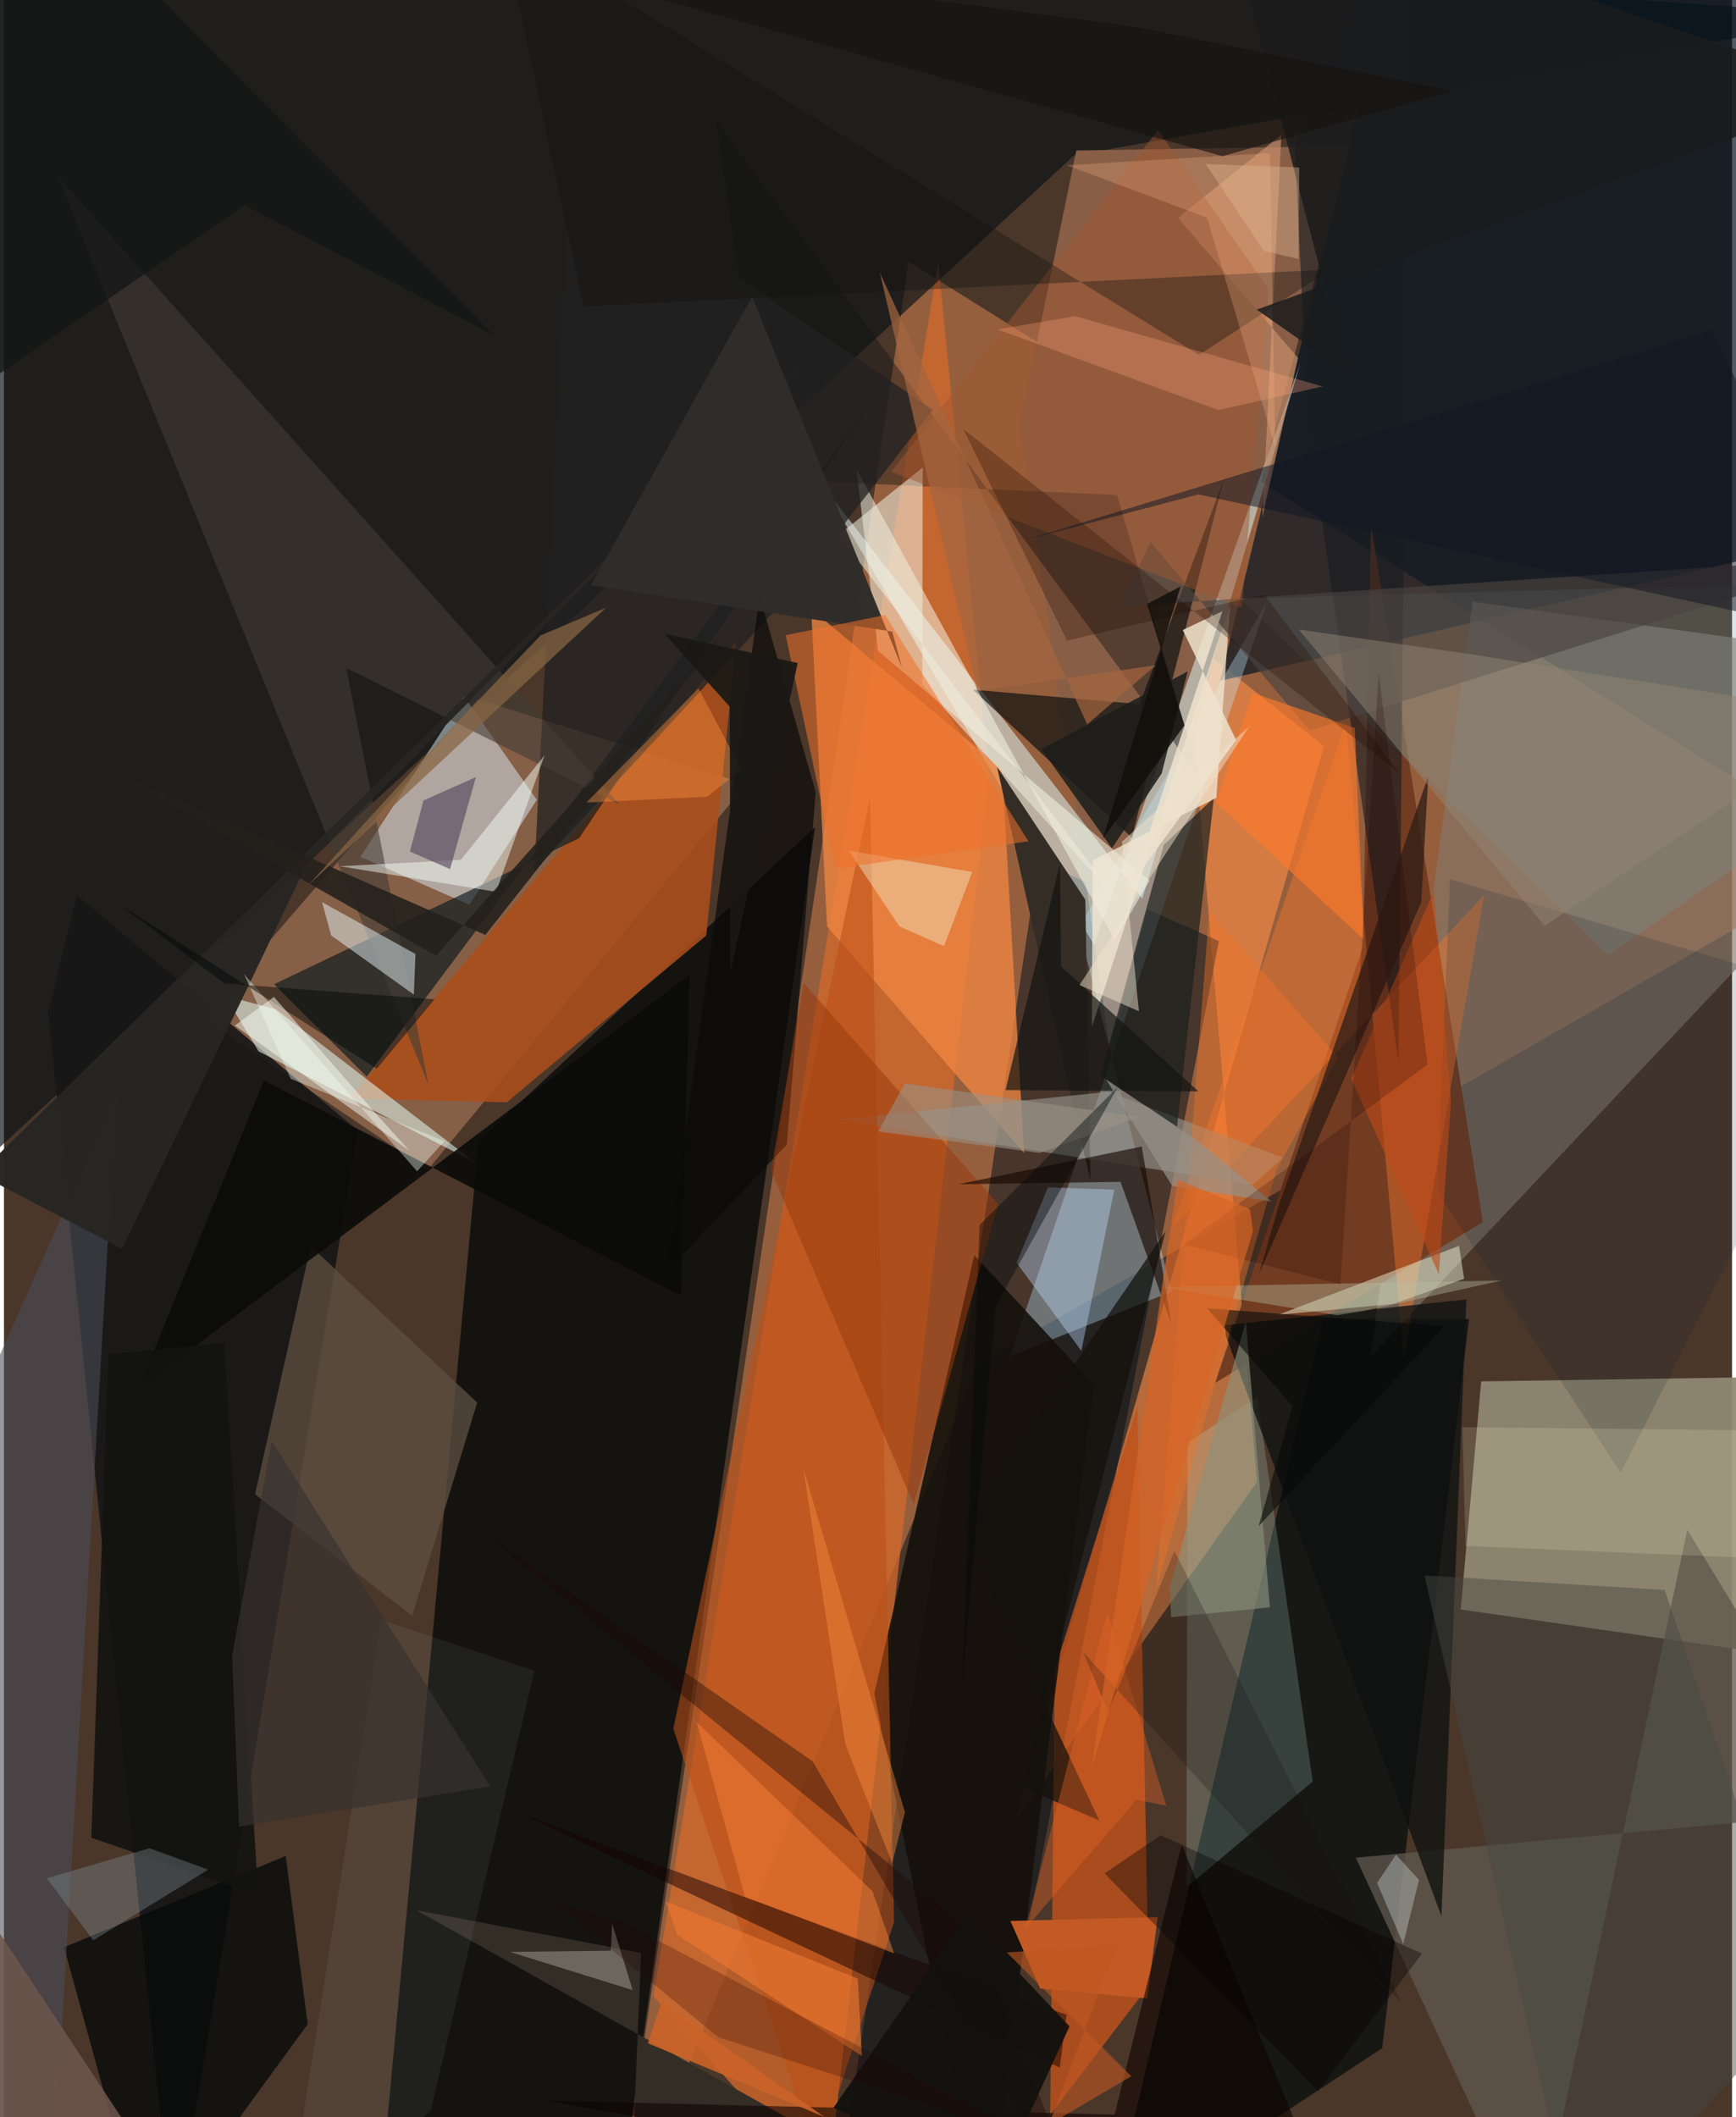 <svg xmlns="http://www.w3.org/2000/svg" width="228" height="278" viewBox="0 0 836 1024"><path fill="#4a372a" d="M0 0h836v1024H0z"/><path fill="#c7794b" fill-opacity=".604" d="M471.192 659.79L898 414.43 437.68 126.56 294.993 1086z"/><path fill="#8f8971" fill-opacity=".937" d="M704.734 778.438l150.54 21.604L898 665.332l-183.363 2.806z"/><path fill="#d2682c" fill-opacity=".776" d="M314.259 965.609l83.974 94.465 78.34-684.679-24.623-248.528z"/><path fill="#080b0b" fill-opacity=".808" d="M392.388 400.073L229.615 551.946 179.843 1086l116.692-10.908z"/><path fill="#fe8e48" fill-opacity=".6" d="M489.444 880.296L638.597 360.89l-67.215-53.347 34.784 409.274z"/><path fill="#0c1317" fill-opacity=".686" d="M898 7.68L-62-62l30.935 643.693 548.8-506.527z"/><path fill="#eaa379" fill-opacity=".376" d="M204.97 565.854L96.261 492.425l133.074-154.19L359.1 379.297z"/><path fill="#051321" fill-opacity=".698" d="M898-26.348l-220.283-15.39-89.384 371.05 272.052-62.874z"/><path fill="#000e19" fill-opacity=".518" d="M402.072 1071.121l74.467-40.817 111.219-575.145-87.412-38.825z"/><path fill="#885f47" fill-opacity=".992" d="M651.184 70.628l-132.418 2.165-27.333 132.968 43.58 301.698z"/><path fill="#161716" fill-opacity=".906" d="M21.392 489.712L81.967 1086l89.257-539.197L35.237 432.914z"/><path fill="#01090b" fill-opacity=".686" d="M638.102 637.866l70.66.135-42.015 352.606-132.524 87.274z"/><path fill="#e0fdfc" fill-opacity=".506" d="M550.677 434.736l76.358-258.61-99.687 280.865L395.84 234.504z"/><path fill="#83786b" fill-opacity=".639" d="M898 316.922v88.042L661.097 656.246l49.398-365.234z"/><path fill="#c0511c" fill-opacity=".8" d="M508.317 807.719l-2.175 215.176 47.738-62.571-5.592-279.975z"/><path fill="#e0f2fe" fill-opacity=".482" d="M222.604 336.9l-50.13 77.513 52.658 23.19 32.623-50.765z"/><path fill="#beecff" fill-opacity=".341" d="M564.965 624.659l-45.043-175.982 91.374-158.033-124.584 365.338z"/><path fill="#f28641" fill-opacity=".753" d="M493.515 557.656l-95.327-109.594-7.681-153.49 92.338 77.394z"/><path fill="#713c22" fill-opacity=".988" d="M715.48 591.135l-54.141-337.437-3.923 204.366-71.514 210.818z"/><path fill="#aa4e1c" fill-opacity=".882" d="M243.248 533.131l96.521-80.701 14.445-142.024-187.15 220.95z"/><path fill="#00080a" fill-opacity=".635" d="M468.834 333.593l76.766 71.48 44.524-173.103-40.754 108.61z"/><path fill="#09161b" fill-opacity=".647" d="M417.902 196.992L175.508 520.735l-44.8-44.701 147.514-70.596z"/><path fill="#14100c" fill-opacity=".898" d="M469.41 607.105l-48.38 211.988L475.104 1086l52.105-416.452z"/><path fill="#e3fdf6" fill-opacity=".549" d="M227.902 562.228l-96.402-74.07-24.65-6.597 16.346 26.946z"/><path fill="#f9fdf0" fill-opacity=".498" d="M554.268 425.88l-16.932 28.807-124.904-227.689 10.424 87.817z"/><path fill="#c1f4ed" fill-opacity=".196" d="M606.323 675.702l-33.71 22.068L572 912.874l61.132-51.217z"/><path fill="#ff7a2b" fill-opacity=".396" d="M677.15 657.099l-27.973-307.442-84.12 244.322L716.024 433.05z"/><path fill="#080b0a" fill-opacity=".804" d="M146.944 979.04l-10.633-81.385L29.05 941.8 68.779 1086z"/><path fill="#121114" fill-opacity=".416" d="M578.513 376l-40.018-136.568-168.974-7.665-25.033-172.985z"/><path fill="#5f584d" fill-opacity=".769" d="M653.97 898.494L740.881 1086l73.475-346.16 82.982 136.313z"/><path fill="#342d26" d="M480.411 370.827l31.674 141.377 13.55 58.817-2.52-135.926z"/><path fill="#96948a" fill-opacity=".639" d="M534.19 528.048l-130.97 13.507L604.2 572.97l14.54-13.044z"/><path fill="#212222" fill-opacity=".757" d="M380.25 287.331L256.598 421.32l17.544-342.234 175.195 119.132z"/><path fill="#1b201d" fill-opacity=".694" d="M567.49 544.928l-36.976-24.802 30.608-111.49 24.18-22.69z"/><path fill="#342e27" fill-opacity=".996" d="M308.24 944.538L302.25 1086h186.962L199.537 923.913z"/><path fill="#bc5118" fill-opacity=".576" d="M430.615 929.586l-37.2 113.96L323.8 836.191l95.185-450.389z"/><path fill="#6d99a1" fill-opacity=".251" d="M885.346 281.669l-287.137 7.903L776.194 461.76l77.552-53.182z"/><path fill="#181d22" fill-opacity=".612" d="M680.555-62l-5.92 575.782-43.953-311.54-6.186-130.746z"/><path fill="#5d4e40" fill-opacity=".78" d="M121.473 722.732l26.899-119.976 80.56 75.617-31.447 103.1z"/><path fill="#edebdd" fill-opacity=".565" d="M444.26 331.078l95.627 105.455-136.109-177.777 40.684-32.622z"/><path fill="#f1e8d4" fill-opacity=".757" d="M526.292 496.738l66.95-204.793-6.718 93.945-59.83 30.314z"/><path fill="#433c36" fill-opacity=".588" d="M205.39 524.756l-39.794-201.685 132.047 65.94L25.948 85.278z"/><path fill="#eff8dc" fill-opacity=".471" d="M706.393 618.505l-34.23 12.131-55.804 5.309 87.573-33.373z"/><path fill="#0f1110" fill-opacity=".773" d="M591.168 646.27l104.24 280.446 12.104-298.257-116.887 12.51z"/><path fill="#e8f9fd" fill-opacity=".486" d="M199.084 461.42l-.789 19.655-39.975-28.605-4.424-16.124z"/><path fill="#0a0a09" fill-opacity=".718" d="M365.589 288.367l27.11 94.705-13.96 170.502-58.405 61.645z"/><path fill="#4b4c5b" fill-opacity=".569" d="M24.05 1049.45l30.4-520.58-100.23 224.66L-62 1080.449z"/><path fill="#993a0e" fill-opacity=".537" d="M386.866 475.347l94.088 106.975-40.823 145.31-69.019-161.299z"/><path fill="#180900" fill-opacity=".639" d="M564.788 640.25l-14.346-85.71-88.828 18.248 78.547-1.174z"/><path fill="#c58e6a" fill-opacity=".698" d="M617.991 65.201l-9.205 184.925 17.222-77.015-58.094-67.813z"/><path fill="#bed9fe" fill-opacity=".4" d="M489.88 610.742l31.316 42.601 15.964-77.948-32.092-1.107z"/><path fill="#160300" fill-opacity=".506" d="M514.01 974.475l-3.246 25.558L246.79 875.747l110.244 41.355z"/><path fill="#4b4440" fill-opacity=".659" d="M631.56 353.311l-76.847-91.251-14.809 31.243L898 269.58z"/><path fill="#f4fff7" fill-opacity=".475" d="M162.537 418.969l58.505-3.07 40.479-50.579-23.471 66.02z"/><path fill="#0b0b09" fill-opacity=".894" d="M125.738 522.609l201.779 104.05 4.176-155.177L65.146 671.593z"/><path fill="#c35a25" d="M486.9 929.098l14.394 32.645 51.794 4.836 5.032-39.336z"/><path fill="#121210" fill-opacity=".898" d="M42.258 888.825l8.346-233.755 55.864-5.564 16.523 267.146z"/><path fill="#072435" fill-opacity=".161" d="M782.12 712.326L898 483.846l-198.455-58.602-6.308 150.827z"/><path fill="#54445c" fill-opacity=".612" d="M215.823 420.353l12.495-44.5-25.36 11.297-6.58 24.712z"/><path fill="#282623" fill-opacity=".984" d="M146.22 418.577l254.724-256.03-413.162 405.23 69.343 36.26z"/><path fill="#efd3a9" fill-opacity=".561" d="M408.718 411.43l24.49 36.66 21.56 9.551 13.669-35.87z"/><path fill="#818f97" fill-opacity=".376" d="M20.696 908.427l49.693-14.495 28.416 10.332L43.22 938.46z"/><path fill="#f17228" fill-opacity=".42" d="M645.397 511.437l-62.298-70.816-25.694 328.145 58.166-202.949z"/><path fill="#1c1d1b" fill-opacity=".867" d="M501.877 362.362l34.137 47.89 24.03-36.124 12.623-49.399z"/><path fill="#fd7a2b" fill-opacity=".631" d="M657.837 454.374l-4.363-102.283-49.452-17.005-17.684 52.976z"/><path fill="#8b917d" fill-opacity=".62" d="M600.782 639.282l11.648 138.125-47.76 4.746-.696-14.66z"/><path fill="#a05631" fill-opacity=".478" d="M611.874 140.06l-13.057 153.945-169.639-65.82L558.324 62.88z"/><path fill="#131411" fill-opacity=".678" d="M511.368 467.466l-.47-50.051-26.36 109.809 93.314.636z"/><path fill="#2e1d15" fill-opacity=".749" d="M689.045 375.369l-3.385 60.928-78.547 180.117 9.241-32.26z"/><path fill="#2f2c29" fill-opacity=".98" d="M434.425 322.979l-4.701-17.526-145.756-22.391 77.968-139.64z"/><path fill="#ebedd8" fill-opacity=".306" d="M293.545 943.486l-48.827.586 59.444 18.472-9.93-32.186z"/><path fill="#f1fff5" fill-opacity=".384" d="M199.881 566.539l13.191-14.588-74.36-30.186-22.58-50.635z"/><path fill="#11110f" fill-opacity=".361" d="M641.739 130.317l-361.48 17.937-39.192-184.217L578.11 171.664z"/><path fill="#fefdce" fill-opacity=".157" d="M707.077 747.718l179.098 7.535L898 692.347l-192.425-2.051z"/><path fill="#24211c" fill-opacity=".898" d="M49.868 371.673l183.033 80.504 117.907-149.332-141.74 159.404z"/><path fill="#ff913e" fill-opacity=".404" d="M336.014 332.93l-54.286 55.25 58.574-2.848 16.46-13.12z"/><path fill="#14110c" fill-opacity=".725" d="M463.607 738.82l98.31-143.233-68.822 269.098 36.788 15.815z"/><path fill="#0e0400" fill-opacity=".592" d="M537.286 1022.741l32.497-130.47L649.07 1086l-386.762-70.011z"/><path fill="#464a44" fill-opacity=".455" d="M870.683 967.86L761.476 1086l-74.278-324.018 116.218 7.034z"/><path fill="#918675" fill-opacity=".475" d="M711.356 316.694l-84.953-12.22 118.923 143.283L898 346.355z"/><path fill="#f1e5ce" fill-opacity=".478" d="M549.078 489.12l-8.25-81.987 61.593-55.783-82.119 125.09z"/><path fill="#fa8338" fill-opacity=".467" d="M420.22 914.793l10.409 30.008-72.156-27.453-23.365-84.423z"/><path fill="#ef712b" fill-opacity=".549" d="M402.212 420.138l-24.026-112.921 48.106-9.731 69.337 109.412z"/><path fill="#1e0806" fill-opacity=".396" d="M470.707 936.18L225.853 736.54l165.31 115.342L529.258 1086z"/><path fill="#e0f2ee" fill-opacity=".059" d="M256.614 808.093l-73.94-24.495L134.928 1086l71.495-65.008z"/><path fill="#ff9040" fill-opacity=".412" d="M386.751 710.364l49.112 166.175-6.16 24.621-22.63-57.404z"/><path fill="#ffa27b" fill-opacity=".302" d="M637.934 186.896l-119.75-33.99-37.544 6.41 106.891 39.036z"/><path fill="#b8c0a4" fill-opacity=".392" d="M657.567 634.098l-12.652 2.016-85.265-13.681 165.005-3.108z"/><path fill="#fdb487" fill-opacity=".271" d="M582.014 105.273l33 111.038-2.531-142.308-98.35 5.914z"/><path fill="#eee2cd" fill-opacity=".847" d="M589.453 295.635l-43.39 130.996 50.02-68.737-25.815-53.183z"/><path fill="#e66426" fill-opacity=".384" d="M494.163 932.777l39.551-153.122 28.63 93.762-14.405-3.005z"/><path fill="#1a1c1b" fill-opacity=".851" d="M898 44.42L586.63-62l63.02 242.244-43.62-30.483z"/><path fill="#876543" fill-opacity=".733" d="M291.266 293.94L147.054 428.328 210.3 358.75l49.306-51.422z"/><path fill="#020708" fill-opacity=".471" d="M208.293 483.33l-101.582-7.666L55.26 436.95l125.09 79.928z"/><path fill="#969188" fill-opacity=".706" d="M565.134 573.558L533.21 522.15l43.415 29.126 36.589 29.873z"/><path fill="#6d564d" fill-opacity=".851" d="M-15.484 1080.517L67.85 1086l-6.412-54.818L-58.97 848.876z"/><path fill="#13110e" fill-opacity=".941" d="M401.27 1019.431l80.865 33.286 33.357-72.62-50.075-53.088z"/><path fill="#240d00" fill-opacity=".29" d="M514.282 309.853l95.244-22.342 65.903 86.815-211.266-166.73z"/><path fill="#ec7831" fill-opacity=".639" d="M413.074 956.979l1.972 37.47-89.381-58.716-5.458-16.034z"/><path fill="#f6fef4" fill-opacity=".49" d="M111.7 496.015l84.486 60.56-15.862-17.479-49.728-56.941z"/><path fill="#be4919" fill-opacity=".604" d="M700.02 532.54l-8.366-101.209-39.862 90.35 42.35 94.583z"/><path fill="#bf5721" fill-opacity=".612" d="M505.524 1027.59l39.88-23.389-60.272-59.883 53.24-3.413z"/><path fill="#131723" fill-opacity=".518" d="M577.84 239.123l-83.53 21.98 331.999-101.38L898 308.71z"/><path fill="#191815" fill-opacity=".922" d="M383.99 320.684l-64.475-14.246 31.614 35.384.272 128.577z"/><path fill="#150e0e" fill-opacity=".231" d="M676.547 969.377l-110.305-219.25-32.067 77.97-12.086-29.02z"/><path fill="#1d0000" fill-opacity=".212" d="M688.687 514.946l-118.009 86.888 75.915 19.361 18.494-295.599z"/><path fill="#260000" fill-opacity=".239" d="M501.345 1035.923L300.64 930.216l-35.925-11.264 80.854 66.357z"/><path fill="#39332f" fill-opacity=".663" d="M129.507 696.839l105.769 167.218-121.54 19.43-3.337-82.656z"/><path fill="#9b9286" fill-opacity=".584" d="M422.903 547.253l13.021-23.263 113.442 16.274-48.402 17.372z"/><path fill="#cfdedf" fill-opacity=".361" d="M673.412 897.056l-9.108 13.607 12.627 29.586 7.643-31.035z"/><path fill="#060909" fill-opacity=".588" d="M623.383 680.219l-16.398 57.935 89.818-96.735-114.699-8.628z"/><path fill="#000808" fill-opacity=".42" d="M479.667 631.862l59.115-106.036-66.793 66.633-8.4 222.672z"/><path fill="#ca6328" fill-opacity=".91" d="M527.916 1078.495l-122.95-48.901-86.897-61.292-6.557 19.973z"/><path fill="#161410" fill-opacity=".635" d="M589.454 75.537L200.813-33.127l346.18 46.06 153.886 31.05z"/><path fill="#a4653f" fill-opacity=".714" d="M557.212 321.743l-33.157 28.612-100.289-218.403 47.082 202.28z"/><path fill="#d56426" fill-opacity=".698" d="M567.855 570.464l-41.756 285 78.19-260.077-1.514-10.561z"/><path fill="#141616" fill-opacity=".776" d="M236.924 162.108L116.547 99.337-62 221.76 14.988-62z"/><path fill="#050000" fill-opacity=".361" d="M635.645 1011.461L532.44 906.103l27.127-18.413 126.458 57.192z"/><path fill="#e0b893" fill-opacity=".404" d="M626.246 125.275l-16.678-3.914-28.252-42.052 45.295 1.679z"/><path fill="#110f0a" fill-opacity=".839" d="M531.62 405.64l37.594-122.01-16.197 8.486 18.022 58.66z"/></svg>